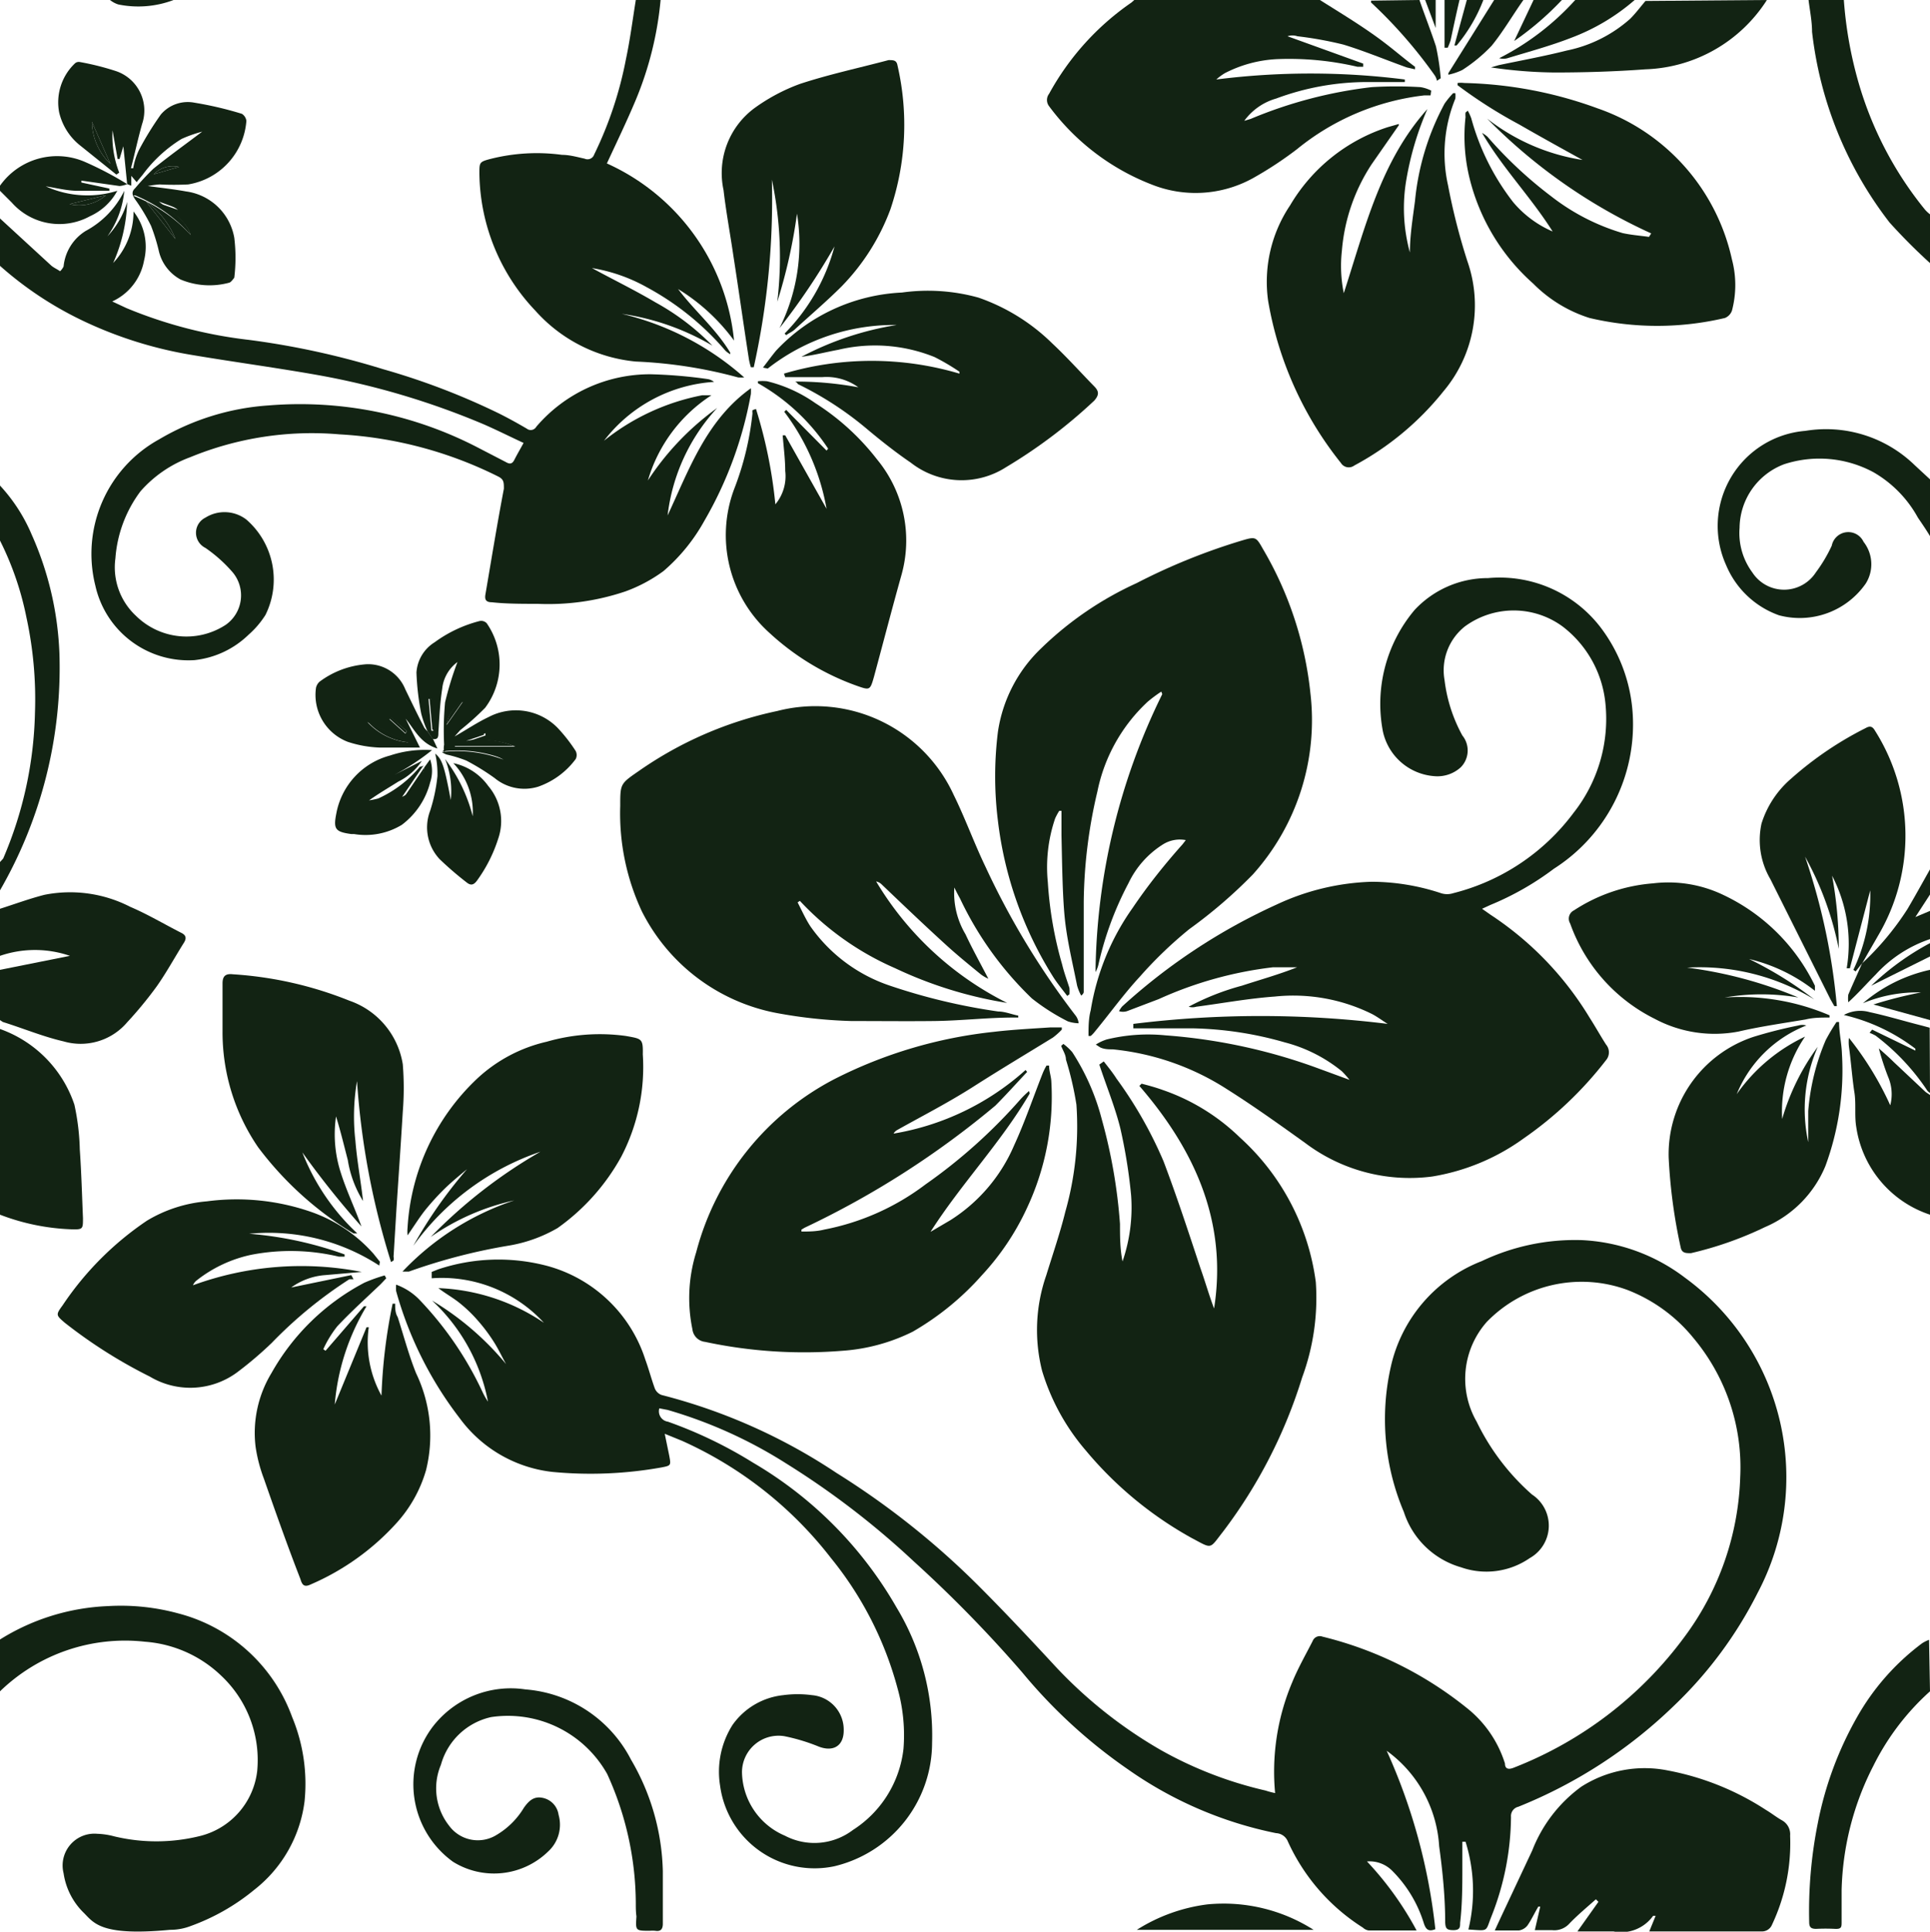 <svg xmlns="http://www.w3.org/2000/svg" viewBox="0 0 60.71 60.75"><defs><style>.cls-1{fill:#122313;}</style></defs><title>Asset 2tropical flowers</title><g id="Layer_2" data-name="Layer 2"><g id="Layer_1-2" data-name="Layer 1"><path class="cls-1" d="M0,6.87,1.61,8.35c.08.07.18.11.28.18A.51.51,0,0,0,2,8.38,1.48,1.48,0,0,1,2.7,7.26,2.84,2.84,0,0,0,3.91,6a2.93,2.93,0,0,1-.53,1.43A2.65,2.65,0,0,0,4,6.35a5.08,5.08,0,0,1-.44,1.92A2.35,2.35,0,0,0,4.2,6.65,1.8,1.8,0,0,1,4.53,8.2a1.76,1.76,0,0,1-1,1.28l.45.21a14.28,14.28,0,0,0,3.86,1,25.3,25.3,0,0,1,4.21.92A22.07,22.07,0,0,1,15.69,13c.3.15.59.31.88.48a.2.2,0,0,0,.3-.06,4.7,4.7,0,0,1,3.6-1.65,15.26,15.26,0,0,1,1.78.15.42.42,0,0,1,.21.09A4.74,4.74,0,0,0,19,13.86a7.07,7.07,0,0,1,3.09-1.43h.29a4.79,4.79,0,0,0-2,2.68,8.6,8.6,0,0,1,2.18-2.28A6,6,0,0,0,21,16.21c.68-1.45,1.22-3,2.62-4a1.5,1.5,0,0,1,0,.18,12.22,12.22,0,0,1-1.47,4,5.73,5.73,0,0,1-1.28,1.57,4.77,4.77,0,0,1-1.2.64,7.6,7.6,0,0,1-2.76.39c-.48,0-1,0-1.44-.05-.18,0-.23-.08-.2-.25.19-1.11.37-2.22.58-3.32,0-.2,0-.29-.17-.38a12.71,12.71,0,0,0-5-1.33,10.06,10.06,0,0,0-4.7.72,3.83,3.83,0,0,0-1.56,1.07,4,4,0,0,0-.79,2.11,2.08,2.08,0,0,0,.64,1.8,2.26,2.26,0,0,0,2.83.29,1.13,1.13,0,0,0,.22-1.65,4.51,4.51,0,0,0-.86-.77.53.53,0,0,1,0-.95,1.13,1.13,0,0,1,1.29.06,2.5,2.5,0,0,1,.6,3,2.85,2.85,0,0,1-.53.62,2.88,2.88,0,0,1-1.7.8A3,3,0,0,1,3,18.42a4.11,4.11,0,0,1,2-4.6,7.79,7.79,0,0,1,3.45-1.07,12.15,12.15,0,0,1,6.61,1.34l.85.44c.12.07.2.07.27-.07s.18-.33.29-.53c-.43-.2-.83-.4-1.24-.58a24.42,24.42,0,0,0-5.15-1.54c-1.34-.24-2.69-.42-4-.64a12.84,12.84,0,0,1-3.53-1.11A11.12,11.12,0,0,1,0,8.36Z"/><path class="cls-1" d="M41.52,0c.57.36,1.15.71,1.7,1.1s.86.68,1.29,1l0,.08-.26-.06c-.67-.24-1.34-.52-2-.72a11.75,11.75,0,0,0-1.44-.26.49.49,0,0,0-.31,0L42.88,2l0,.1h-.18a9.44,9.44,0,0,0-2.54-.24,4,4,0,0,0-1.63.44,1.71,1.71,0,0,0-.27.2,23.54,23.54,0,0,1,5.93,0v.08c-.38,0-.76,0-1.15,0a8.22,8.22,0,0,0-2.9.52,1.87,1.87,0,0,0-1,.7l.2-.06a14,14,0,0,1,3.81-1,13,13,0,0,1,1.53,0,1.12,1.12,0,0,1,.34.11L45,3l-.2,0a7.73,7.73,0,0,0-4,1.69,11.64,11.64,0,0,1-1.4.92,3.73,3.73,0,0,1-3.18.19A7.29,7.29,0,0,1,33,3.34a.32.32,0,0,1,0-.39A8.35,8.35,0,0,1,35.59.08L35.68,0Z"/><path class="cls-1" d="M20.78,0A10.72,10.72,0,0,1,20,3.14c-.28.67-.6,1.33-.91,2a6.84,6.84,0,0,1,4,5.57,6.18,6.18,0,0,0-1.76-1.62c.52.69,1.19,1.25,1.64,2l0,.05a.83.83,0,0,1-.15-.11,8.67,8.67,0,0,0-2.48-2,5.26,5.26,0,0,0-1.72-.6c.66.36,1.34.69,2,1.08a7.63,7.63,0,0,1,1.79,1.36,7.81,7.81,0,0,0-2.85-1,8.87,8.87,0,0,1,3.85,2,1.67,1.67,0,0,1-.19,0A14.48,14.48,0,0,0,20,11.37a4.84,4.84,0,0,1-3.16-1.6,6.36,6.36,0,0,1-1.76-4.32c0-.34,0-.36.34-.45a5.93,5.93,0,0,1,2.26-.13c.24,0,.48.07.71.12a.22.22,0,0,0,.3-.13,11.93,11.93,0,0,0,1-3C19.82,1.25,19.9.62,20,0Z"/><path class="cls-1" d="M0,51.56a6.92,6.92,0,0,1,3.39-1.05,6.88,6.88,0,0,1,2.22.23A5.2,5.2,0,0,1,9.19,54a5.47,5.47,0,0,1,.39,2.65A4.19,4.19,0,0,1,8,59.43a6.74,6.74,0,0,1-2,1.14,1.78,1.78,0,0,1-.65.12c-2.12.2-2.38-.19-2.7-.52A2.18,2.18,0,0,1,2,58.91a1,1,0,0,1,1.06-1.24,2.34,2.34,0,0,1,.53.08,5.69,5.69,0,0,0,2.66,0A2.39,2.39,0,0,0,8.09,55.7a3.64,3.64,0,0,0-1.13-3,3.87,3.87,0,0,0-2.4-1.07A5.65,5.65,0,0,0,0,53.19Z"/><path class="cls-1" d="M0,28.58c.47-.15.93-.32,1.4-.44a4.14,4.14,0,0,1,2.7.38c.54.23,1.06.54,1.59.81.15.07.19.16.1.31-.29.46-.55.94-.86,1.38A12.39,12.39,0,0,1,4,32.15a1.92,1.92,0,0,1-2,.6c-.65-.15-1.27-.41-1.91-.61L0,32.08V30.5l2.2-.44a3.38,3.38,0,0,0-2.2,0Z"/><path class="cls-1" d="M60.71,16.86c-.12-.2-.25-.39-.38-.58a3.7,3.7,0,0,0-1.4-1.43,3.58,3.58,0,0,0-2.81-.25,2.16,2.16,0,0,0-1.4,2,2.08,2.08,0,0,0,.4,1.4,1.19,1.19,0,0,0,2,0,4.66,4.66,0,0,0,.5-.84.53.53,0,0,1,1-.12,1.14,1.14,0,0,1,.07,1.31,2.53,2.53,0,0,1-2.73,1,2.83,2.83,0,0,1-1.66-1.57,3,3,0,0,1,2.49-4.23,4,4,0,0,1,3.44,1.08l.54.5Z"/><path class="cls-1" d="M0,32.36a3.81,3.81,0,0,1,2.34,2.38,7.35,7.35,0,0,1,.17,1.41c.05.72.07,1.44.1,2.16,0,.34,0,.36-.36.35A6.94,6.94,0,0,1,0,38.2Z"/><path class="cls-1" d="M60.71,53.19a7.82,7.82,0,0,0-1.78,2.34,9,9,0,0,0-1,3.91c0,.34,0,.69,0,1,0,.16,0,.23-.21.22a5.81,5.81,0,0,0-.59,0c-.16,0-.22-.05-.22-.21a14.11,14.11,0,0,1,.27-3.11,11,11,0,0,1,1.23-3.33,7.5,7.5,0,0,1,2.05-2.33,1.13,1.13,0,0,1,.22-.11Z"/><path class="cls-1" d="M55.58,0a4.72,4.72,0,0,1-3.82,2.18c-.95.07-1.91.1-2.86.1a14.52,14.52,0,0,1-2-.16l.24-.07c.71-.15,1.43-.28,2.14-.46a4.28,4.28,0,0,0,2-1c.17-.17.32-.37.48-.56Z"/><path class="cls-1" d="M58,0a12.67,12.67,0,0,0,.46,2.59,11.28,11.28,0,0,0,2.09,4,1.16,1.16,0,0,0,.2.18V8.31A18.08,18.08,0,0,1,59.44,7,12,12,0,0,1,57,1c0-.33-.07-.67-.11-1Z"/><path class="cls-1" d="M60.71,38.2a3.43,3.43,0,0,1-2.32-2.76c-.06-.36,0-.73-.06-1.1s-.11-1-.17-1.43a1.18,1.18,0,0,1,0-.27,10,10,0,0,1,1.3,2.12,1.39,1.39,0,0,0-.07-.9,8.42,8.42,0,0,1-.29-.89c.16.14.32.28.47.43l1,.94.19.13Z"/><path class="cls-1" d="M0,15.27a5.32,5.32,0,0,1,1,1.55,10.08,10.08,0,0,1,.87,3.75A14,14,0,0,1,0,28v-.89L.1,27a12.27,12.27,0,0,0,1-4.59,12.11,12.11,0,0,0-.27-3A9.55,9.55,0,0,0,0,17Z"/><path class="cls-1" d="M0,5.84A2.2,2.2,0,0,1,2.69,5.1,10.52,10.52,0,0,1,4,5.79H4a.77.77,0,0,1-.24.06l-1.2-.17v.06l.88.19V6c-.33,0-.67,0-1,0s-.67-.09-1-.14A3.15,3.15,0,0,0,3.69,6a1.84,1.84,0,0,1-.86.8A2,2,0,0,1,.37,6.37L0,6Zm2.19.58a1.27,1.27,0,0,0,1.14-.28Z"/><path class="cls-1" d="M58.56,30.31A8.86,8.86,0,0,0,60,28.59c.26-.44.5-.88.75-1.32v.8l-.5.77.5-.21v.89A4.08,4.08,0,0,0,59,30.65c-.28.28-.54.58-.86.87a.93.93,0,0,1,0-.24c.14-.33.29-.65.44-1Z"/><path class="cls-1" d="M51.42,0a6.54,6.54,0,0,1-2,1.19c-.64.25-1.31.43-2,.64a.47.47,0,0,1-.26,0A8.24,8.24,0,0,0,49.55,0Z"/><path class="cls-1" d="M60.71,34.37a.29.29,0,0,1-.11-.11A7.09,7.09,0,0,0,59,32.57a1.63,1.63,0,0,0-.19-.09l.08-.1,1.36.66,0-.06A5.91,5.91,0,0,0,58,31.92a1.08,1.08,0,0,1,.81-.09c.56.12,1.11.29,1.67.43l.22.06Z"/><path class="cls-1" d="M44.65,0c.17.49.37,1,.52,1.46a7.7,7.7,0,0,1,.15,1l-.12.08a.44.44,0,0,0-.07-.17,14.78,14.78,0,0,0-2-2.29.21.21,0,0,1,0-.06Z"/><path class="cls-1" d="M47.92,0c-.34.48-.64,1-1,1.44A5,5,0,0,1,46,2.2a1.9,1.9,0,0,1-.44.15l0-.05L47,0Z"/><path class="cls-1" d="M60.71,32.08l-1.78-.49a13.18,13.18,0,0,1,1.5-.38,4.47,4.47,0,0,0-1.83.34,4.83,4.83,0,0,1,2.11-1.05Z"/><path class="cls-1" d="M49.13,0a9.42,9.42,0,0,1-1.5,1.29L48.24,0Z"/><path class="cls-1" d="M60.71,30.08,58.86,31a8.31,8.31,0,0,1,1.85-1.34Z"/><path class="cls-1" d="M46.66,0a5,5,0,0,1-.84,1.43l-.07,0L46.14,0Z"/><path class="cls-1" d="M45.91,0c-.1.42-.19.85-.28,1.27a2.18,2.18,0,0,1-.09.23h-.1V0Z"/><path class="cls-1" d="M5.46,0A3.13,3.13,0,0,1,3.72.14.82.82,0,0,1,3.46,0Z"/><path class="cls-1" d="M45.16,0V.88h0L44.83,0Z"/><path class="cls-1" d="M40.11,56.39a7.22,7.22,0,0,1,.54-3.49c.18-.44.42-.86.64-1.29a.24.24,0,0,1,.31-.14,11.65,11.65,0,0,1,4.61,2.3,3.6,3.6,0,0,1,1.13,1.69c0,.17.11.2.28.13A12.14,12.14,0,0,0,53,51.46a8.87,8.87,0,0,0,1.74-5,6.33,6.33,0,0,0-1.47-4.38,5,5,0,0,0-2.07-1.51,4.16,4.16,0,0,0-4.43,1,2.7,2.7,0,0,0-.32,3.14A7.25,7.25,0,0,0,48.19,47,1.17,1.17,0,0,1,48.12,49a2.4,2.4,0,0,1-2.16.29,2.66,2.66,0,0,1-1.8-1.74,7.47,7.47,0,0,1-.41-4.57,4.65,4.65,0,0,1,2.86-3.32A6.83,6.83,0,0,1,49.76,39,5.8,5.8,0,0,1,53,40.18a7.77,7.77,0,0,1,2.29,9.91,12.94,12.94,0,0,1-2.61,3.53,15.14,15.14,0,0,1-4.92,3.2.3.3,0,0,0-.23.32,8.65,8.65,0,0,1-.62,3.14c-.19.48-.07.44-.72.4a5.17,5.17,0,0,0-.09-2.76H46c0,.25,0,.5,0,.75,0,.6,0,1.2-.07,1.8,0,.13,0,.23-.21.23s-.25-.05-.26-.24c0-.8-.08-1.6-.19-2.4a4,4,0,0,0-1.65-3,18.34,18.34,0,0,1,1.53,5.61c-.22.09-.3,0-.36-.18a4,4,0,0,0-1-1.66,1,1,0,0,0-.79-.29,10.13,10.13,0,0,1,1.56,2.17H43.05a.34.34,0,0,1-.18-.09,6.27,6.27,0,0,1-2.36-2.71.42.42,0,0,0-.37-.26,12.35,12.35,0,0,1-4.65-2,16.35,16.35,0,0,1-3.33-3.05,40.36,40.36,0,0,0-3.42-3.5,25.82,25.82,0,0,0-4-3.07A14.44,14.44,0,0,0,21,44.34l-.26-.05a.33.33,0,0,0,.27.42A13.73,13.73,0,0,1,23.69,46a12.45,12.45,0,0,1,4.51,4.55,7.78,7.78,0,0,1,1.12,4.26,4,4,0,0,1-3.07,3.88,3,3,0,0,1-3.6-2.54,2.75,2.75,0,0,1,.39-1.9,2.24,2.24,0,0,1,1.6-.94,3.39,3.39,0,0,1,.9,0,1.09,1.09,0,0,1,1,1.11c0,.49-.33.68-.78.51a6,6,0,0,0-1.09-.33,1.15,1.15,0,0,0-1.33,1.13,2.21,2.21,0,0,0,1.35,2,2,2,0,0,0,2.14-.18A3.49,3.49,0,0,0,28.42,55a5.42,5.42,0,0,0-.18-1.88A11,11,0,0,0,26.14,49a12.27,12.27,0,0,0-4.69-3.69l-.54-.22.14.68c.06.32.06.32-.25.38a12.65,12.65,0,0,1-3.42.14,4.19,4.19,0,0,1-2.92-1.69,11.65,11.65,0,0,1-2-4,1.37,1.37,0,0,1,0-.2,1.94,1.94,0,0,1,.72.46,10.77,10.77,0,0,1,2,2.92,2.28,2.28,0,0,0,.17.3,5.83,5.83,0,0,0-1.76-3.18,9.05,9.05,0,0,1,2.33,2c-.13-.23-.24-.47-.38-.69a5.3,5.3,0,0,0-.5-.67,4.38,4.38,0,0,0-.58-.56c-.21-.17-.45-.3-.67-.47a6.34,6.34,0,0,1,3.32,1.09,4.36,4.36,0,0,0-3.53-1.4V40l.2-.08a6,6,0,0,1,3.43-.11,4.47,4.47,0,0,1,3.09,2.95c.11.3.19.61.3.91a.37.37,0,0,0,.21.2,17.89,17.89,0,0,1,5.5,2.45,25.22,25.22,0,0,1,4.48,3.56c.79.79,1.56,1.61,2.32,2.43a14.27,14.27,0,0,0,3.41,2.73,12.32,12.32,0,0,0,3.29,1.27A2.57,2.57,0,0,0,40.11,56.39Z"/><path class="cls-1" d="M35.65,32.2a32.44,32.44,0,0,1,8,0c-.16-.1-.32-.22-.49-.31a5.58,5.58,0,0,0-3.06-.55c-.83.06-1.64.21-2.47.32a.41.41,0,0,1-.24,0A7.85,7.85,0,0,1,39.06,31c.58-.19,1.16-.35,1.74-.58l-.76,0a12.1,12.1,0,0,0-3.59,1l-1,.38a.42.42,0,0,1-.25,0,.78.78,0,0,1,.1-.15,18.64,18.64,0,0,1,4.85-3.2,7.57,7.57,0,0,1,3-.72,7,7,0,0,1,2.18.36.62.62,0,0,0,.38,0,6.78,6.78,0,0,0,3.79-2.53,4.77,4.77,0,0,0,1-3.44,3.47,3.47,0,0,0-1.35-2.42,2.6,2.6,0,0,0-3.07,0,1.76,1.76,0,0,0-.64,1.69A4.8,4.8,0,0,0,46,23.13a.75.75,0,0,1-.05,1,1.09,1.09,0,0,1-.82.28A1.79,1.79,0,0,1,43.5,23a4.58,4.58,0,0,1,1-3.82,3.15,3.15,0,0,1,2.31-1,4,4,0,0,1,3.64,1.69,5,5,0,0,1,.91,2.61,5.38,5.38,0,0,1-2.48,4.84,9,9,0,0,1-2,1.14l-.26.12.27.19A10.15,10.15,0,0,1,50,32c.18.28.34.57.52.85a.38.38,0,0,1,0,.49,11.64,11.64,0,0,1-2.59,2.46A6.76,6.76,0,0,1,45.05,37a5.46,5.46,0,0,1-4-1.06c-.81-.58-1.62-1.16-2.46-1.69A8.11,8.11,0,0,0,35,33c-.13,0-.26,0-.39-.06l-.14-.09a1.44,1.44,0,0,1,.34-.16,5.49,5.49,0,0,1,1.85-.13,17.68,17.68,0,0,1,4.7,1l1.09.4,0,0a3.08,3.08,0,0,0-.24-.27,4.72,4.72,0,0,0-1.8-.91,11.21,11.21,0,0,0-2.87-.44c-.63,0-1.26,0-1.89,0Z"/><path class="cls-1" d="M36.53,21.75a4.35,4.35,0,0,0-.43.32,5.28,5.28,0,0,0-1.58,2.82,15.62,15.62,0,0,0-.43,3.47l0,1.79c0,.35,0,.7,0,1.05,0,0,0,.05-.08.11a1.44,1.44,0,0,1-.13-.32c-.14-.71-.32-1.43-.39-2.15s-.08-1.71-.1-2.56c0-.26,0-.52,0-.78l-.07,0a1.83,1.83,0,0,0-.13.24,4.76,4.76,0,0,0-.23,2,12,12,0,0,0,.45,2.59c.06.25.15.49.23.74a1.18,1.18,0,0,1,0,.2l-.07.05c-.15-.2-.3-.38-.43-.58a11.83,11.83,0,0,1-1.75-4.93,11.33,11.33,0,0,1,0-2.79,4.54,4.54,0,0,1,1.36-2.63,10.61,10.61,0,0,1,3-2.05A19.45,19.45,0,0,1,39.06,17c.44-.13.45-.12.67.27a11.23,11.23,0,0,1,1.49,4.53,7.26,7.26,0,0,1-1.81,5.7,15.28,15.28,0,0,1-2,1.72,13,13,0,0,0-1.56,1.5c-.5.54-.93,1.14-1.4,1.71a1,1,0,0,1-.14.15h-.07c0-.27,0-.55.07-.81a7.67,7.67,0,0,1,1.32-3.22c.48-.71,1-1.36,1.57-2l.1-.13a1,1,0,0,0-.71.13,2.92,2.92,0,0,0-1.09,1.22,10.27,10.27,0,0,0-.94,2.53.88.88,0,0,1-.1.27,20.29,20.29,0,0,1,2.1-8.74Z"/><path class="cls-1" d="M31.68,31.54a13,13,0,0,1-3.52-1.09,9,9,0,0,1-3-2.12l-.07.05c.13.25.25.52.4.75A5,5,0,0,0,28,31a18.9,18.9,0,0,0,3.4.81c.21,0,.42.09.63.13V32l-.13,0c-.84,0-1.67.1-2.51.11s-1.74,0-2.61,0a15.09,15.09,0,0,1-2.34-.25,6,6,0,0,1-4.25-3.2,7.26,7.26,0,0,1-.68-3.31c0-.7,0-.7.58-1.1a11.87,11.87,0,0,1,4.36-1.89A4.79,4.79,0,0,1,30,25c.36.73.64,1.51,1,2.26a24.82,24.82,0,0,0,2.82,4.66.49.49,0,0,1,.11.26,1.15,1.15,0,0,1-.34-.06,6.57,6.57,0,0,1-1.13-.72,10.66,10.66,0,0,1-2.26-3.14c-.06-.11-.12-.22-.18-.35a2.53,2.53,0,0,0,.35,1.47c.21.45.46.9.72,1.4a1.17,1.17,0,0,1-.24-.14c-.38-.31-.76-.62-1.12-.95-.68-.62-1.34-1.25-2-1.88a.35.35,0,0,0-.17-.09A10,10,0,0,0,31.68,31.54Z"/><path class="cls-1" d="M34.72,33.38c.14.18.28.35.4.54a13.11,13.11,0,0,1,1.48,2.6c.42,1.11.79,2.24,1.16,3.36.15.42.27.85.43,1.27.43-2.73-.62-5-2.35-7l.07-.07c.23.06.45.12.67.2A6.52,6.52,0,0,1,39,35.77a7.44,7.44,0,0,1,2.39,4.55,7.23,7.23,0,0,1-.43,3,15.61,15.61,0,0,1-2.49,4.85c-.44.56-.32.55-1,.19a11.73,11.73,0,0,1-3.32-2.75,6.88,6.88,0,0,1-1.37-2.5,5.23,5.23,0,0,1,.13-3c.21-.68.44-1.35.6-2a9.83,9.83,0,0,0,.35-3.37,10.07,10.07,0,0,0-.33-1.42c0-.15-.1-.29-.15-.43l.07-.06a1.73,1.73,0,0,1,.28.26,7.17,7.17,0,0,1,.93,2.12,16.69,16.69,0,0,1,.57,3.28c0,.39,0,.78.08,1.18a5.21,5.21,0,0,0,.27-2.08,16.56,16.56,0,0,0-.34-2.11c-.17-.68-.44-1.33-.66-2Z"/><path class="cls-1" d="M32.39,34.39c-.9,1.54-2.15,2.83-3.12,4.35l.63-.37a5.21,5.21,0,0,0,2-2.35c.34-.74.6-1.51.9-2.27a1.79,1.79,0,0,1,.12-.24H33c0,.17.06.33.07.49a8.23,8.23,0,0,1-.77,4,8.06,8.06,0,0,1-1.41,2.1,8.72,8.72,0,0,1-2.18,1.78,5.87,5.87,0,0,1-2.21.6,14.92,14.92,0,0,1-4.32-.28.45.45,0,0,1-.4-.4,4.84,4.84,0,0,1,.12-2.42,8.58,8.58,0,0,1,4.36-5.45,14.37,14.37,0,0,1,5-1.48c.59-.07,1.19-.1,1.79-.14.11,0,.23,0,.35,0l0,.07a2.18,2.18,0,0,1-.28.25c-.83.51-1.65,1-2.48,1.53S29,35.1,28.2,35.55c0,0-.07.05-.09.1a8.24,8.24,0,0,0,4.15-2l.05.06c-.34.36-.67.73-1,1.06a27.89,27.89,0,0,1-6,3.84l-.1.06v.06c.23,0,.47,0,.71-.06a7.67,7.67,0,0,0,3.19-1.42,16.78,16.78,0,0,0,3-2.69,3.07,3.07,0,0,1,.26-.25Z"/><path class="cls-1" d="M44,3.94l-.85,1.22a5.8,5.8,0,0,0-.94,2.73,4.29,4.29,0,0,0,.06,1.33c.67-2.06,1.16-4.15,2.63-5.79a9.53,9.53,0,0,0-.66,2.21,5.26,5.26,0,0,0,.11,2.3c0-.54.09-1.08.16-1.62a8.06,8.06,0,0,1,.93-3.06,2.78,2.78,0,0,1,.27-.33l.07,0a.86.86,0,0,1,0,.17,4.56,4.56,0,0,0-.23,2.73,19.93,19.93,0,0,0,.61,2.39,4.19,4.19,0,0,1-.75,4.08,9.07,9.07,0,0,1-2.81,2.34.29.29,0,0,1-.42-.08,11.15,11.15,0,0,1-2.29-5.1,4.31,4.31,0,0,1,.69-3A5.54,5.54,0,0,1,43.65,4L44,3.9Z"/><path class="cls-1" d="M51.94,7.34a17.22,17.22,0,0,1-5.16-3.61,6.45,6.45,0,0,0,3,1.3c-.67-.37-1.34-.74-2-1.12a15,15,0,0,1-1.93-1.23l0-.07a.82.82,0,0,1,.21,0,13,13,0,0,1,4.2.8,6.5,6.5,0,0,1,4.22,4.75,3.14,3.14,0,0,1,0,1.61.39.39,0,0,1-.22.23A9.28,9.28,0,0,1,50,10a4.33,4.33,0,0,1-1.77-1.08,6.5,6.5,0,0,1-2-3.3,5.52,5.52,0,0,1-.13-1.94.7.7,0,0,1,0-.14l.07-.06a1.66,1.66,0,0,1,.11.24A7.51,7.51,0,0,0,47.6,6.36a3.36,3.36,0,0,0,1.24.92c-.68-1.08-1.58-2-2.22-3.1l0,0a1,1,0,0,1,.17.12,13.19,13.19,0,0,0,2,1.87,6.78,6.78,0,0,0,2.25,1.16c.27.06.55.08.83.12Z"/><path class="cls-1" d="M50.2,59.73c-.28.25-.57.49-.83.76a.64.64,0,0,1-.55.21c-.17,0-.34,0-.54,0l.17-.74-.06,0c-.12.2-.21.4-.34.59a.42.42,0,0,1-.27.16c-.24,0-.47,0-.76,0l.18-.39,1-2.13a4.49,4.49,0,0,1,1.54-2,3.7,3.7,0,0,1,2.73-.51,8.54,8.54,0,0,1,3.08,1.24c.17.1.33.23.51.33a.5.5,0,0,1,.25.48,6,6,0,0,1-.57,2.8.34.34,0,0,1-.34.21c-1.1,0-2.2,0-3.29,0h-.23l.2-.49H52a1.23,1.23,0,0,1-1.25.49c-.36,0-.72,0-1.13,0l.66-.93Z"/><path class="cls-1" d="M24.66,11.75a9.69,9.69,0,0,1,5.52,0l0-.06a6.92,6.92,0,0,0-.78-.46A5,5,0,0,0,26.37,11c-.38.07-.76.17-1.16.22a9.69,9.69,0,0,1,3-1,6.45,6.45,0,0,0-4.06,1.37L24,11.56c.14-.18.27-.36.41-.53A5.79,5.79,0,0,1,28.37,9.2a5.94,5.94,0,0,1,2.41.16A6.21,6.21,0,0,1,33.1,10.8c.46.43.88.9,1.32,1.35.16.16.15.28,0,.45a16.1,16.1,0,0,1-2.77,2.09,2.59,2.59,0,0,1-3-.14c-.5-.34-1-.74-1.44-1.11a10.41,10.41,0,0,0-2.11-1.36S25.05,12,25,12a10.7,10.7,0,0,1,2,.18,1.7,1.7,0,0,0-1.13-.32c-.39,0-.78,0-1.17,0Z"/><path class="cls-1" d="M23.78,12.86a14.87,14.87,0,0,1,.61,3,1.38,1.38,0,0,0,.31-1.05c0-.37-.05-.74-.08-1.12l.08,0L26,16a7.09,7.09,0,0,0-1.33-3.05l.06-.06L26,14.17l.05-.06a6.42,6.42,0,0,0-2.21-2.06l0-.06a1.38,1.38,0,0,1,.29,0,4.46,4.46,0,0,1,1.52.69,7.62,7.62,0,0,1,1.94,1.77,4,4,0,0,1,.77,3.62c-.3,1.07-.58,2.15-.87,3.22-.12.42-.13.42-.53.28a8,8,0,0,1-2.76-1.67,4.13,4.13,0,0,1-1.11-4.51A9.17,9.17,0,0,0,23.67,13a.38.38,0,0,1,0-.1Z"/><path class="cls-1" d="M11.93,39.8a6.36,6.36,0,0,0-4.09-1,11.52,11.52,0,0,1,3,.65v.07h-.18a6.54,6.54,0,0,0-2.75-.06,4.17,4.17,0,0,0-1.74.82.39.39,0,0,0-.1.14A9.91,9.91,0,0,1,11.38,40V40l-1.15.1a2.08,2.08,0,0,0-1.07.39l1.89-.39.07.13-.13,0a13.64,13.64,0,0,0-2.44,2,11.68,11.68,0,0,1-1.08.92,2.48,2.48,0,0,1-2.76.14,15.43,15.43,0,0,1-2.67-1.69c-.28-.24-.29-.25-.07-.55a9.72,9.72,0,0,1,2.65-2.66,4.34,4.34,0,0,1,1.89-.61,7.14,7.14,0,0,1,3.24.32,4.67,4.67,0,0,1,2,1.33l.2.25Z"/><path class="cls-1" d="M13,39.18a14.31,14.31,0,0,1,1.69-2.41c-.23.19-.46.38-.68.59a8.17,8.17,0,0,0-.63.69c-.19.24-.35.5-.56.8a1.25,1.25,0,0,1,0-.24A7,7,0,0,1,15,33.93a4.76,4.76,0,0,1,2.2-1.17,6,6,0,0,1,2.49-.18c.5.09.54.08.53.58a6.09,6.09,0,0,1-.68,3.22,6.73,6.73,0,0,1-2,2.24,4.55,4.55,0,0,1-1.52.55,18.12,18.12,0,0,0-3.16.82s-.08,0-.2,0a8.54,8.54,0,0,1,3.52-2.24,7.36,7.36,0,0,0-2.63,1.15A15.77,15.77,0,0,1,17,36.22,8.15,8.15,0,0,0,13,39.18Z"/><path class="cls-1" d="M24.68,10.49a6.14,6.14,0,0,0,1.57-2.74,21,21,0,0,1-1.73,2.57,5.92,5.92,0,0,0,.55-3.6,16.54,16.54,0,0,1-.62,2.77,11.79,11.79,0,0,0-.17-3.84,24.36,24.36,0,0,1-.57,5.9h-.09a2.1,2.1,0,0,1-.06-.24c-.17-1.09-.32-2.17-.49-3.26-.1-.69-.23-1.38-.31-2.07a2.54,2.54,0,0,1,1-2.6,5.87,5.87,0,0,1,1.4-.74c.91-.3,1.85-.5,2.79-.75.15,0,.25,0,.28.16a8.31,8.31,0,0,1-.22,4.53A6.9,6.9,0,0,1,26.48,9c-.48.48-1,.92-1.49,1.37-.08.07-.18.11-.26.17Z"/><path class="cls-1" d="M12.43,41c0,.14,0,.29.08.42.19.59.35,1.2.58,1.77a4.52,4.52,0,0,1,.31,3.05,4.21,4.21,0,0,1-.92,1.65,7.8,7.8,0,0,1-2.71,1.94c-.21.1-.27,0-.32-.17-.39-1-.78-2.1-1.15-3.16a4.81,4.81,0,0,1-.26-1,3.63,3.63,0,0,1,.5-2.32,7.19,7.19,0,0,1,2.92-2.84,4.88,4.88,0,0,1,.64-.23l.05.09-.17.18c-.46.44-.93.86-1.37,1.33a3.46,3.46,0,0,0-.44.72l.07.05,1.21-1.4.08,0a7.1,7.1,0,0,0-1,3.09l1-2.43h.07A3.45,3.45,0,0,0,12,43.89,16.91,16.91,0,0,1,12.35,41Z"/><path class="cls-1" d="M12.3,39.69A24.42,24.42,0,0,1,11.23,34a6.6,6.6,0,0,0-.05,1.88c.05.63.17,1.26.24,1.89a3.47,3.47,0,0,1-.48-1.29c-.12-.46-.23-.92-.37-1.37a3.92,3.92,0,0,0,.15,1.77c.18.57.44,1.11.65,1.69a27.92,27.92,0,0,1-1.86-2.33,6.92,6.92,0,0,0,1.73,2.55s-.09,0-.12,0a10.59,10.59,0,0,1-3-2.71A6.4,6.4,0,0,1,7,32.46c0-.51,0-1,0-1.53,0-.22.08-.32.33-.29a11.8,11.8,0,0,1,3.66.83,2.54,2.54,0,0,1,1.68,2,9.27,9.27,0,0,1,0,1.49c-.06,1-.13,2-.2,3.07l-.09,1.49a.28.28,0,0,1,0,.12Z"/><path class="cls-1" d="M56.06,35.19a7.18,7.18,0,0,1,1.12-2.27,4.9,4.9,0,0,0-.3,3c0-.16,0-.31,0-.47s0-.34,0-.51a7.09,7.09,0,0,1,.55-2.23,6.59,6.59,0,0,1,.34-.57l.08,0c0,.34.08.67.09,1a8.69,8.69,0,0,1-.52,3.53,3.57,3.57,0,0,1-1.9,1.92,11.11,11.11,0,0,1-2.33.82c-.16,0-.28,0-.32-.17a16.89,16.89,0,0,1-.38-2.83,3.89,3.89,0,0,1,2.66-3.8,14.06,14.06,0,0,1,1.42-.36.44.44,0,0,1,.25,0,3.91,3.91,0,0,0-2.19,2.16,5.47,5.47,0,0,1,2.15-1.81A4.17,4.17,0,0,0,56.06,35.19Z"/><path class="cls-1" d="M54.25,31.37a7.15,7.15,0,0,1,3.3.56V32c-.25,0-.51,0-.75.06-.71.12-1.42.22-2.11.38a4,4,0,0,1-2.64-.4,5.35,5.35,0,0,1-2.66-3,.29.29,0,0,1,.12-.41A5.28,5.28,0,0,1,52,27.78a4,4,0,0,1,2.22.37A6.08,6.08,0,0,1,57.09,31s0,.05,0,.16a5.32,5.32,0,0,0-2.07-1,11.82,11.82,0,0,1,2.05,1.27,6.93,6.93,0,0,0-4-1,13.44,13.44,0,0,1,3.5.94A6.83,6.83,0,0,0,54.25,31.37Z"/><path class="cls-1" d="M58.57,30.3l-.2.25-.07-.05A5.46,5.46,0,0,0,58.83,28l-.64,2.45h-.1a4.64,4.64,0,0,0-.46-2.91,12.62,12.62,0,0,1,.21,2.3,9.9,9.9,0,0,0-1.06-2.9,20,20,0,0,1,1,4.7l-.08,0-.12-.21-1.89-3.78a2.43,2.43,0,0,1-.28-1.75,3.07,3.07,0,0,1,.94-1.42,10.87,10.87,0,0,1,2.33-1.58c.14-.08.22-.06.3.08a6.17,6.17,0,0,1,.1,6.44c-.17.3-.35.6-.52.91Z"/><path class="cls-1" d="M4,5.79,3.88,4.6,3.76,5H3.7l-.16-.9a3.2,3.2,0,0,0,.21,1.33l-.09.06L2.54,4.59a1.87,1.87,0,0,1-.68-1.06A1.69,1.69,0,0,1,2.35,2a.18.18,0,0,1,.16-.05,8.41,8.41,0,0,1,1.15.29A1.31,1.31,0,0,1,4.47,3.9c-.13.46-.23.93-.35,1.39l.07,0a2.23,2.23,0,0,1,.18-.57,9.9,9.9,0,0,1,.69-1.12,1.11,1.11,0,0,1,1.06-.37,11.1,11.1,0,0,1,1.49.35.31.31,0,0,1,.14.22,2.19,2.19,0,0,1-1.83,2,8.92,8.92,0,0,1-.9,0,3.19,3.19,0,0,0-.37.05c.43.06.82.1,1.2.17A1.78,1.78,0,0,1,7.37,7.48a5.19,5.19,0,0,1,0,1.25s-.1.15-.16.16a2.36,2.36,0,0,1-1.53-.1A1.37,1.37,0,0,1,5,7.91a5.83,5.83,0,0,0-.25-.81,5.9,5.9,0,0,0-.5-.83c-.08-.12-.13-.23,0-.35a8.22,8.22,0,0,1,.57-.61c.48-.39,1-.76,1.54-1.17a4.07,4.07,0,0,0-.65.23A4.33,4.33,0,0,0,4.5,5.48c-.06.08-.13.15-.2.25l-.17-.2,0,.31L4,5.79Zm2,1.6c-.19-.51-.65-.75-1-1l.6.21c-.38-.29-1.22-.56-1.4-.44A4.81,4.81,0,0,1,6,7.39ZM3.47,5.15,2.89,3.83A1.88,1.88,0,0,0,3.47,5.15ZM4.58,6.32l.94,1.2A2.71,2.71,0,0,0,4.58,6.32Zm.26-.84.79-.23A.82.82,0,0,0,4.84,5.48Z"/><path class="cls-1" d="M20,59.86a9.86,9.86,0,0,0-.9-4.07A3.58,3.58,0,0,0,15.45,54a2.11,2.11,0,0,0-1.58,1.5,1.9,1.9,0,0,0,.26,1.92,1.12,1.12,0,0,0,1.5.28,2.47,2.47,0,0,0,.85-.85c.15-.21.31-.37.59-.31a.63.63,0,0,1,.5.53,1.14,1.14,0,0,1-.32,1.15,2.44,2.44,0,0,1-3,.33,3,3,0,0,1-.62-4.27,3.1,3.1,0,0,1,2.9-1.15,4.09,4.09,0,0,1,3.32,2.21,7.24,7.24,0,0,1,1,3.51c0,.55,0,1.1,0,1.65,0,.17-.07.25-.24.22a1,1,0,0,0-.17,0c-.45,0-.45,0-.42-.45C20,60.12,20,60,20,59.86Z"/><path class="cls-1" d="M13.45,23a3.14,3.14,0,0,1-.2-.56,8.1,8.1,0,0,1-.15-1.29,1.21,1.21,0,0,1,.57-.95,4.12,4.12,0,0,1,1.42-.67.24.24,0,0,1,.22.07,2.27,2.27,0,0,1-.05,2.66,8.65,8.65,0,0,1-.78.7l-.18.2c.39-.22.71-.44,1.07-.61a1.84,1.84,0,0,1,2.17.34,5,5,0,0,1,.57.73.28.28,0,0,1,0,.25,2.49,2.49,0,0,1-1.18.87,1.47,1.47,0,0,1-1.37-.27,7.34,7.34,0,0,0-.89-.55,4.06,4.06,0,0,0-.62-.19.55.55,0,0,1-.15-.08,4.13,4.13,0,0,1,1.94.24,2.75,2.75,0,0,0-1.54-.34v-.07h1.91a2.69,2.69,0,0,0-1.5-.16l.56-.19,0-.07c-.35.11-.7.22-1,.35a1.32,1.32,0,0,0-.3.24.59.59,0,0,1,0-.23A9.54,9.54,0,0,1,14,22.09a10.27,10.27,0,0,1,.39-1.27,1.2,1.2,0,0,0-.48.84c-.07.45-.09.91-.12,1.37,0,.13,0,.24-.18.21Zm1.11-.93a1,1,0,0,0-.51.73Zm-1-.09h-.08l.09,1h.06Z"/><path class="cls-1" d="M13.45,23l.18.26.13.28c-.53-.16-.72-.59-1-.94l.45.91c-.43,0-.85,0-1.27,0a3.61,3.61,0,0,1-1-.18,1.58,1.58,0,0,1-1-1.7.37.37,0,0,1,.11-.19,2.79,2.79,0,0,1,1.47-.55,1.26,1.26,0,0,1,1.23.79c.2.41.39.81.6,1.21A.76.76,0,0,0,13.45,23Zm-.56.37-1.33-.66A2,2,0,0,0,12.89,23.35Zm-.58-.8-.06.05.5.45L12.8,23Z"/><path class="cls-1" d="M14.87,25.67A2.24,2.24,0,0,0,14.26,24a1.81,1.81,0,0,1,1.1.72,1.7,1.7,0,0,1,.31,1.66A4.62,4.62,0,0,1,15,27.7c-.09.12-.18.16-.31.06a10.41,10.41,0,0,1-.86-.74,1.46,1.46,0,0,1-.3-1.52,5.3,5.3,0,0,0,.23-1.09,2.85,2.85,0,0,0-.07-.71c.22.18.29.4.49,1.46A2.71,2.71,0,0,0,14,23.87,5,5,0,0,1,14.87,25.67Z"/><path class="cls-1" d="M13.35,24.13l.18-.25a1.14,1.14,0,0,1,0,.73,2.42,2.42,0,0,1-.89,1.33,2.2,2.2,0,0,1-1.5.29l-.09,0c-.5-.07-.57-.15-.47-.65a2.32,2.32,0,0,1,1.69-1.82,3.46,3.46,0,0,1,1.32-.17,7.17,7.17,0,0,1-1.19.78l0,0,.87-.44a1.89,1.89,0,0,1-.74.65c-.3.19-.61.37-.92.59a2.47,2.47,0,0,0,.29-.06,3.68,3.68,0,0,0,1.31-1s.08,0,.12-.05l-.68,1A1.27,1.27,0,0,0,13.35,24.13Z"/><path class="cls-1" d="M41.32,60.69H35.76a5.42,5.42,0,0,1,2.22-.8A5.27,5.27,0,0,1,41.32,60.69Z"/><path class="cls-1" d="M2.19,6.42l1.14-.28A1.27,1.27,0,0,1,2.19,6.42Z"/><path class="cls-1" d="M6,7.39A4.81,4.81,0,0,0,4.17,6.11c.18-.12,1,.15,1.4.44L5,6.34C5.37,6.64,5.83,6.88,6,7.39Z"/><path class="cls-1" d="M3.47,5.15a1.88,1.88,0,0,1-.58-1.32Z"/><path class="cls-1" d="M4.58,6.32a2.71,2.71,0,0,1,.94,1.2Z"/><path class="cls-1" d="M4.84,5.48a.82.82,0,0,1,.79-.23Z"/><path class="cls-1" d="M13.92,23.63a1.32,1.32,0,0,1,.3-.24c.34-.13.69-.24,1-.35l0,.07-.56.19a2.69,2.69,0,0,1,1.5.16H14.31v.07a2.75,2.75,0,0,1,1.54.34,4.13,4.13,0,0,0-1.94-.24Z"/><path class="cls-1" d="M14.56,22.05l-.51.73A1,1,0,0,1,14.56,22.05Z"/><path class="cls-1" d="M13.59,22l.07.95H13.6l-.09-1Z"/><path class="cls-1" d="M12.89,23.35a2,2,0,0,1-1.33-.66Z"/><path class="cls-1" d="M12.31,22.55l.49.45-.05.05-.5-.45Z"/><path class="cls-1" d="M13.35,24.13a1.27,1.27,0,0,1-.68,1l.68-1Z"/></g></g></svg>
